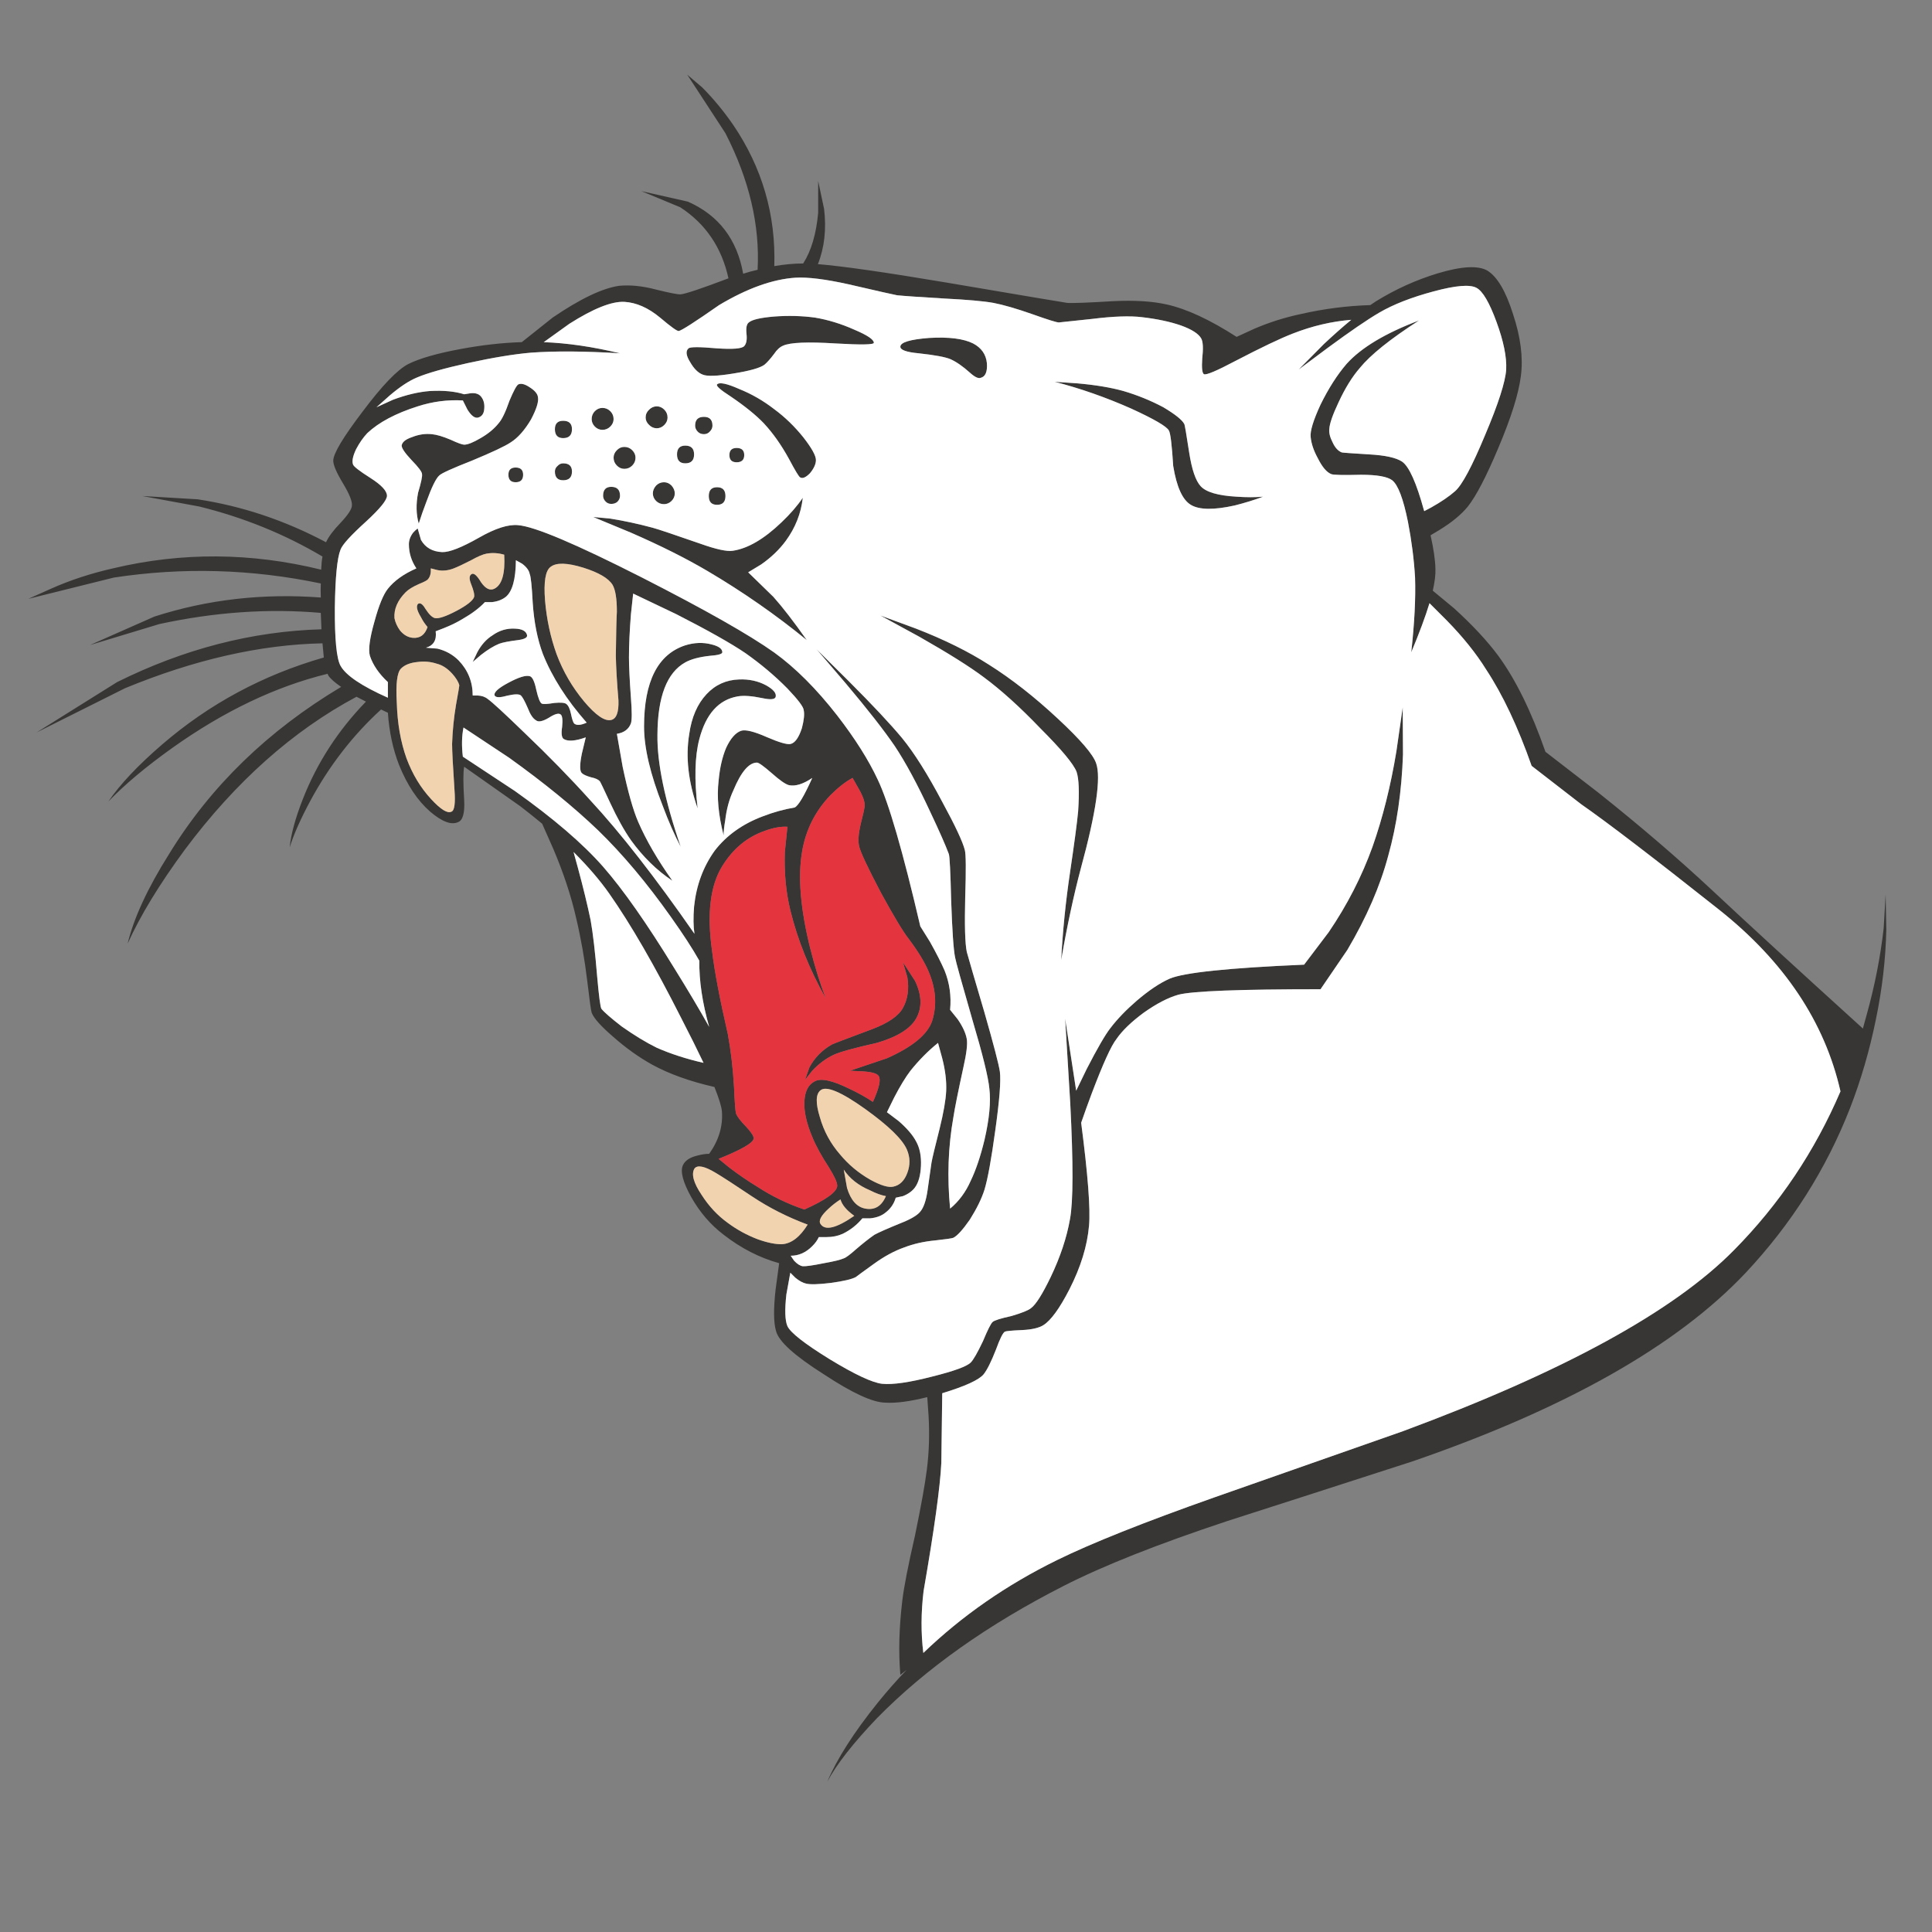 <?xml version="1.0" encoding="utf-8"?>
<!-- Generator: Adobe Illustrator 16.0.0, SVG Export Plug-In . SVG Version: 6.00 Build 0)  -->
<!DOCTYPE svg PUBLIC "-//W3C//DTD SVG 1.1//EN" "http://www.w3.org/Graphics/SVG/1.1/DTD/svg11.dtd">
<svg version="1.1" id="Layer_1" xmlns="http://www.w3.org/2000/svg" xmlns:xlink="http://www.w3.org/1999/xlink" x="0px" y="0px"
	 width="300px" height="300px" viewBox="0 0 300 300" enable-background="new 0 0 300 300" xml:space="preserve">
<rect x="0" y="0" width="300" height="300" fill="#808080" stroke="none"/>
<g>
	<path fill-rule="evenodd" clip-rule="evenodd" fill="#383635" d="M113.873,19.425c4.486,6.632,6.606,13.931,6.361,21.896
		c1.59-0.272,3.086-0.408,4.486-0.408c1.25-1.957,2.026-4.581,2.325-7.87V28.11l0.917,4.322c0.379,3.153,0.061,6.015-0.959,8.583
		c3.834,0.313,10.473,1.265,19.92,2.855c12.41,2.106,18.668,3.16,18.776,3.16c0.735,0.068,3.121-0.02,7.157-0.265
		c3.289-0.163,6.056,0.006,8.298,0.509c3.086,0.68,6.708,2.359,10.867,5.037l2.753-1.264c2.311-0.992,4.716-1.753,7.218-2.284
		c3.588-0.815,7.184-1.278,10.786-1.386c0.298-0.204,0.604-0.408,0.917-0.612c3.018-1.862,6.204-3.303,9.562-4.322
		c3.725-1.115,6.3-1.25,7.728-0.408c1.521,0.952,2.841,3.194,3.954,6.729c1.185,3.548,1.592,6.749,1.226,9.604
		c-0.341,2.745-1.51,6.477-3.508,11.193c-1.862,4.431-3.438,7.462-4.729,9.093c-1.02,1.251-2.495,2.467-4.425,3.649l-1.366,0.816
		c0.477,2.106,0.728,3.84,0.755,5.199c0.04,0.883-0.096,2.019-0.408,3.405l3.303,2.732c2.882,2.623,5.172,5.083,6.871,7.38
		c2.705,3.697,5.145,8.665,7.319,14.904l8.237,6.361c6.47,5.151,12.334,10.181,17.595,15.088c5.247,4.919,13.062,12.09,23.448,21.51
		v0.062c0.189-0.721,0.387-1.434,0.59-2.142c1.264-4.539,2.148-9.032,2.651-13.476l0.305-5.24l0.103,5.443
		c-0.095,4.581-0.639,9.257-1.632,14.027c-0.979,4.785-2.316,9.365-4.016,13.742c-3.696,9.447-9.086,17.949-16.169,25.507
		c-10.669,11.322-27.918,21.089-51.745,29.298c-12.995,4.199-22.569,7.287-28.727,9.256c-10.82,3.588-19.296,6.946-25.425,10.072
		c-11.771,5.995-21.436,12.838-28.993,20.532c-3.725,3.9-6.3,7.191-7.728,9.867c1.495-3.533,4.104-7.619,7.829-12.253
		c1.427-1.767,2.923-3.466,4.485-5.097l-0.978,0.773c-0.299-3.466-0.198-7.313,0.305-11.539c0.246-2.066,0.904-5.443,1.978-10.133
		c0.952-4.607,1.563-8.014,1.835-10.215c0.34-2.637,0.429-5.417,0.264-8.34l-0.203-2.895c-2.718,0.68-4.894,0.964-6.524,0.855
		c-1.958-0.027-5.137-1.494-9.542-4.403c-4.553-2.882-7.026-5.124-7.42-6.729c-0.381-1.277-0.401-3.426-0.063-6.443l0.551-4.077
		c-3.044-0.843-5.92-2.317-8.625-4.424c-2.012-1.523-3.69-3.473-5.036-5.852c-1.291-2.337-1.719-3.983-1.285-4.935
		c0.339-0.733,1.101-1.236,2.284-1.509c0.652-0.176,1.25-0.265,1.793-0.265c1.496-2.094,2.155-4.296,1.978-6.605
		c-0.067-0.748-0.455-2.006-1.161-3.771c-3.807-0.871-7.014-2.02-9.623-3.446c-2.094-1.155-4.14-2.616-6.137-4.384
		c-1.876-1.617-2.978-2.854-3.303-3.71c-0.109-0.341-0.333-1.951-0.673-4.833c-0.408-3.411-0.985-6.694-1.733-9.847
		c-0.775-3.425-1.958-7.007-3.547-10.745l-1.733-3.915c-1.047-0.87-2.168-1.767-3.364-2.691l-8.747-6.158
		c-0.163,0.816-0.163,2.549,0,5.199c0.108,1.999-0.21,3.133-0.958,3.405c-1.046,0.476-2.487-0.067-4.323-1.631
		c-1.97-1.727-3.581-4.146-4.832-7.258c-0.951-2.447-1.528-5.145-1.732-8.095c-0.367-0.163-0.72-0.333-1.061-0.509
		c-4.377,3.996-8.04,8.726-10.989,14.191c-1.522,2.84-2.589,5.246-3.201,7.217c0.203-2.039,0.883-4.533,2.039-7.482
		c2.202-5.627,5.471-10.677,9.807-15.148c-0.543-0.272-1.033-0.523-1.468-0.755c-9.896,5.288-18.778,13.198-26.648,23.732
		c-3.969,5.396-6.932,10.263-8.89,14.598c0.952-3.968,3.1-8.61,6.443-13.925c6.443-10.507,15.346-19.151,26.709-25.934
		c-0.992-0.679-1.658-1.271-1.998-1.773c-0.028-0.067-0.061-0.156-0.102-0.265c-8.06,1.97-16.093,5.803-24.1,11.499
		c-4.131,2.95-7.448,5.73-9.949,8.339c1.821-2.678,4.601-5.627,8.338-8.848c7.313-6.307,15.687-10.813,25.119-13.518
		c-0.068-0.652-0.136-1.387-0.204-2.202c-9.664,0.204-19.885,2.528-30.664,6.973L5.67,113.742l12.519-7.829
		c10.372-5.151,20.946-7.883,31.725-8.196c-0.027-0.816-0.061-1.665-0.102-2.548c-8.102-0.708-16.454-0.13-25.058,1.732
		l-10.784,3.263l10.01-4.424c8.237-2.651,16.847-3.636,25.833-2.957c-0.027-0.775-0.027-1.503,0-2.182
		c-10.711-2.243-21.422-2.548-32.133-0.917L4.406,92.987l3.507-1.57c2.95-1.318,6.157-2.372,9.623-3.16
		c10.671-2.542,21.449-2.474,32.337,0.203c0.027-0.774,0.095-1.454,0.204-2.039c-5.872-3.48-12.246-6.069-19.125-7.768l-8.848-1.631
		l8.583,0.51c6.891,1.046,13.538,3.269,19.939,6.667c0.408-0.884,1.156-1.883,2.243-2.998c1.183-1.264,1.774-2.168,1.774-2.712
		c0.068-0.638-0.388-1.773-1.366-3.404c-1.02-1.686-1.529-2.868-1.529-3.548c0-1.087,1.509-3.615,4.526-7.584
		c3.045-4.064,5.417-6.538,7.115-7.421c1.768-0.883,4.493-1.665,8.176-2.345c3.289-0.611,6.443-0.965,9.46-1.06l4.792-3.813
		c4.268-2.909,7.706-4.553,10.316-4.934c1.726-0.164,3.622,0.027,5.688,0.571c2.134,0.53,3.425,0.781,3.875,0.754
		c0.747-0.068,3.221-0.897,7.42-2.487c-1.046-4.785-3.541-8.462-7.482-11.03l-6.035-2.508l7.217,1.631
		c4.771,2.107,7.632,5.839,8.584,11.194c0.747-0.244,1.496-0.449,2.243-0.612c0.367-6.918-1.298-13.986-4.996-21.204l-5.933-9.093
		l2.324,1.978C110.781,15.327,112.391,17.277,113.873,19.425z M139.807,53.841c0-0.68,1.495-1.136,4.485-1.366
		c3.044-0.177,5.315,0.108,6.811,0.856c1.292,0.68,2.005,1.699,2.141,3.059c0.095,1.346-0.231,2.107-0.979,2.283
		c-0.366,0.136-0.924-0.136-1.67-0.815c-1.088-0.979-2.087-1.672-2.998-2.08c-0.79-0.34-2.433-0.646-4.935-0.917
		C140.758,54.684,139.807,54.344,139.807,53.841z M139.297,45.849c-0.408-0.069-2.93-0.639-7.564-1.713
		c-3.562-0.788-6.293-1.128-8.196-1.019c-3.562,0.231-7.522,1.652-11.887,4.261c-3.738,2.61-5.824,3.948-6.259,4.017
		c-0.244,0.041-1.209-0.653-2.895-2.08c-1.835-1.522-3.684-2.338-5.546-2.447c-1.971-0.096-4.818,1.04-8.542,3.405l-3.977,2.854
		c3.671,0.136,7.619,0.713,11.846,1.732c-5.423-0.34-10.031-0.374-13.823-0.102c-2.677,0.231-5.966,0.774-9.868,1.631
		c-3.616,0.802-6.226,1.542-7.829,2.222c-1.251,0.516-2.671,1.455-4.261,2.814l-2.039,1.814l2.549-1.162
		c2.065-0.775,3.995-1.23,5.789-1.366c2.108-0.109,3.868,0.061,5.281,0.51l1.019-0.163c0.72-0.068,1.251,0.102,1.59,0.51
		c0.408,0.502,0.578,1.128,0.51,1.875c-0.041,0.748-0.347,1.209-0.917,1.386c-0.517,0.164-1.081-0.244-1.692-1.223l-0.714-1.427
		c-2.364-0.136-4.703,0.17-7.013,0.917c-3.426,1.087-6.036,2.474-7.829,4.16c-0.639,0.679-1.217,1.509-1.734,2.487
		c-0.503,1.061-0.666,1.842-0.489,2.344c0.054,0.313,0.965,1.026,2.731,2.142c1.7,1.087,2.549,2.004,2.549,2.752
		c0,0.666-1.067,1.984-3.201,3.955c-2.406,2.175-3.745,3.65-4.017,4.425c-0.517,1.291-0.809,4.288-0.877,8.991
		c-0.027,4.894,0.265,7.897,0.877,9.012c0.815,1.495,3.269,3.154,7.36,4.975v-2.426c-1.386-1.291-2.317-2.65-2.793-4.077
		c-0.272-0.952-0.034-2.732,0.713-5.342c0.679-2.501,1.374-4.193,2.08-5.077c0.992-1.25,2.467-2.304,4.424-3.16
		c-0.775-1.156-1.163-2.406-1.163-3.752c0-0.612,0.218-1.209,0.653-1.794c0.244-0.272,0.482-0.49,0.713-0.653l0.509,1.774
		c0.68,1.196,1.781,1.828,3.303,1.896c1.128,0.027,3.032-0.721,5.708-2.243c2.542-1.454,4.574-2.1,6.097-1.937
		c2.542,0.204,8.951,2.916,19.227,8.135c9.786,4.988,16.631,8.869,20.531,11.642c3.29,2.378,6.544,5.634,9.767,9.767
		c2.772,3.588,4.872,6.911,6.299,9.969c1.7,3.562,3.901,11.153,6.607,22.775l1.487,2.385c1.006,1.793,1.766,3.29,2.284,4.484
		c0.774,1.932,1.06,3.963,0.856,6.097l1.182,1.469c0.775,1.128,1.244,2.147,1.406,3.059c0.137,0.773-0.034,2.214-0.509,4.321
		c-0.843,3.86-1.365,6.47-1.57,7.829c-0.815,4.581-0.985,9.312-0.509,14.19c1.359-1.128,2.426-2.567,3.2-4.321
		c0.815-1.699,1.529-3.821,2.142-6.361c0.748-3.25,0.998-5.894,0.755-7.933c-0.163-1.767-1.04-5.328-2.631-10.684
		c-1.699-5.899-2.597-9.133-2.691-9.704c-0.244-1.183-0.449-4.132-0.612-8.849c-0.109-4.472-0.23-6.878-0.365-7.218
		c-0.505-1.358-1.469-3.547-2.896-6.564c-1.971-4.242-3.8-7.632-5.484-10.174c-1.659-2.434-4.187-5.668-7.586-9.706l-4.565-5.341
		l4.975,4.934c3.697,3.698,6.463,6.647,8.297,8.85c1.89,2.31,3.97,5.613,6.239,9.908c2.012,3.697,3.181,6.191,3.506,7.482
		c0.178,0.639,0.197,3.079,0.061,7.319c-0.108,4.378-0.027,7.211,0.245,8.502c0.246,0.91,1.164,4.057,2.753,9.44
		c1.428,4.987,2.222,8.04,2.385,9.154c0.178,1.427-0.061,4.466-0.713,9.112c-0.611,4.472-1.17,7.538-1.672,9.196
		c-0.436,1.387-1.197,2.942-2.283,4.67c-1.088,1.563-1.938,2.5-2.55,2.812c-0.231,0.098-1.162,0.233-2.792,0.409
		c-1.768,0.162-3.393,0.529-4.874,1.101c-1.536,0.543-3.099,1.395-4.69,2.549c-1.793,1.292-2.725,1.972-2.792,2.039
		c-0.612,0.34-1.918,0.646-3.915,0.917c-1.903,0.23-3.173,0.265-3.813,0.102c-0.502-0.108-1.06-0.414-1.673-0.918l-0.774-0.773
		l-0.611,3.363c-0.272,2.406-0.217,4.051,0.162,4.934c0.477,1.02,2.665,2.733,6.566,5.139c3.888,2.365,6.598,3.636,8.134,3.813
		c1.66,0.163,4.249-0.21,7.77-1.12c3.383-0.844,5.381-1.57,5.993-2.183c0.407-0.407,1.042-1.508,1.896-3.304
		c0.734-1.767,1.237-2.765,1.509-2.997c0.272-0.244,1.245-0.55,2.915-0.917c1.619-0.476,2.631-0.884,3.039-1.224
		c0.747-0.544,1.767-2.154,3.059-4.831c1.494-3.126,2.493-6.131,2.997-9.012c0.502-2.679,0.516-8.658,0.04-17.942l-0.795-13.171
		l1.713,11.193l1.631-3.365c1.659-3.221,2.882-5.335,3.671-6.34c1.087-1.427,2.46-2.854,4.116-4.281
		c1.863-1.591,3.555-2.726,5.079-3.404c2.2-0.952,9.167-1.68,20.896-2.182l3.815-5.037c2.882-4.241,5.15-8.665,6.808-13.272
		c1.591-4.512,2.827-9.46,3.712-14.843l0.979-6.811l0.041,7.32c-0.204,5.763-0.966,10.996-2.283,15.699
		c-1.25,4.716-3.372,9.602-6.361,14.66l-4.159,6.097c-12.574,0-19.934,0.285-22.082,0.854c-1.59,0.45-3.384,1.381-5.381,2.795
		c-1.931,1.427-3.338,2.785-4.222,4.078c-0.815,1.018-2.1,3.846-3.853,8.48c-0.586,1.563-1.129,3.071-1.632,4.526
		c1.046,8.032,1.453,13.354,1.224,15.965c-0.271,3.152-1.291,6.464-3.06,9.928c-1.521,2.95-2.86,4.792-4.016,5.526
		c-0.708,0.448-1.828,0.707-3.364,0.774c-1.549,0.068-2.427,0.15-2.631,0.245c-0.313,0.177-0.774,1.108-1.386,2.793
		c-0.734,1.875-1.373,3.153-1.916,3.833c-0.721,0.87-2.862,1.849-6.423,2.937l-0.142,10.827c-0.178,3.695-1.094,10.321-2.753,19.876
		c-0.408,3.359-0.42,6.566-0.041,9.625c5.994-5.763,12.927-10.576,20.797-14.436c5.313-2.609,13.449-5.851,24.405-9.725
		c19.354-6.784,29.114-10.208,29.277-10.275c24.887-9.216,42.021-18.589,51.399-28.117c7.027-7.108,12.539-15.324,16.535-24.649
		c-2.447-10.779-8.733-20.184-18.859-28.217c-10.14-8.033-17.276-13.491-21.408-16.372l-7.688-5.954
		c-2.133-6.062-4.484-11.044-7.054-14.945c-1.563-2.515-3.602-5.057-6.115-7.625l-2.692-2.691c-0.639,2.093-1.583,4.635-2.833,7.626
		c0.502-4.554,0.699-8.421,0.591-11.602c-0.163-2.814-0.531-5.696-1.101-8.645c-0.722-3.588-1.537-5.742-2.447-6.463
		c-0.748-0.571-2.36-0.857-4.832-0.857c-2.787,0.069-4.33,0.035-4.629-0.102c-0.705-0.271-1.399-1.086-2.08-2.446
		c-0.651-1.182-1.024-2.284-1.12-3.303c-0.109-0.911,0.4-2.59,1.529-5.037c1.25-2.541,2.604-4.655,4.057-6.341
		c2.27-2.514,6.015-4.757,11.233-6.728c-4.472,2.882-7.536,5.341-9.194,7.381c-1.183,1.358-2.284,3.14-3.303,5.341
		c-0.91,1.93-1.387,3.302-1.428,4.119c-0.068,0.611,0.102,1.304,0.509,2.079c0.369,0.815,0.844,1.338,1.428,1.57
		c0.163,0.041,1.584,0.143,4.262,0.305c2.474,0.137,4.172,0.51,5.098,1.122c1.087,0.747,2.223,3.275,3.405,7.584
		c0,0.027,0.013,0.061,0.039,0.102l1.083-0.571c1.548-0.87,2.784-1.712,3.709-2.528c1.087-0.951,2.644-3.867,4.669-8.746
		c2.039-4.813,3.127-8.19,3.263-10.134c0.094-1.93-0.4-4.383-1.489-7.36c-1.114-3.058-2.16-4.839-3.14-5.342
		c-1.02-0.543-3.222-0.36-6.605,0.551c-3.465,0.925-6.301,2.032-8.503,3.324c-1.833,1.074-4.477,2.881-7.931,5.423l-4.566,3.404
		l3.915-3.955c1.521-1.428,2.941-2.685,4.261-3.772c-3.045,0.245-6.077,0.958-9.094,2.141c-1.929,0.748-4.879,2.154-8.849,4.22
		c-2.949,1.563-4.595,2.257-4.934,2.08c-0.271-0.163-0.36-0.958-0.266-2.385c0.179-1.59,0.13-2.636-0.143-3.139
		c-0.407-0.749-1.46-1.427-3.16-2.04c-1.687-0.584-3.698-1.013-6.035-1.285c-1.876-0.231-4.452-0.143-7.727,0.265
		c-3.398,0.367-5.131,0.551-5.198,0.551c-0.342,0-1.693-0.422-4.059-1.265c-2.515-0.883-4.554-1.475-6.117-1.774
		c-1.522-0.271-4.043-0.495-7.563-0.672C142.817,46.127,140.358,45.957,139.297,45.849z M167.31,59.529
		c2.788,0.245,5.16,0.639,7.117,1.183c2.175,0.64,4.248,1.481,6.218,2.528c1.822,1.088,2.903,1.951,3.242,2.589
		c0.067,0.041,0.326,1.536,0.774,4.486c0.408,2.61,0.999,4.336,1.774,5.179c0.843,0.924,2.704,1.468,5.586,1.631
		c1.496,0.108,2.868,0.108,4.118,0c-1.386,0.516-2.86,0.972-4.423,1.365c-3.25,0.721-5.52,0.687-6.811-0.102
		c-1.291-0.774-2.201-2.786-2.732-6.034c-0.204-3.289-0.429-5.125-0.672-5.505c-0.341-0.638-2.29-1.774-5.852-3.405
		c-3.956-1.753-7.918-3.14-11.887-4.159L167.31,59.529z M111.243,54.086c2.542,0.176,3.982,0.061,4.322-0.347
		c0.34-0.367,0.456-1.013,0.347-1.937c-0.095-0.911,0.027-1.488,0.367-1.732c0.502-0.436,1.822-0.741,3.955-0.918
		c2.174-0.163,4.275-0.108,6.3,0.164c2.04,0.34,4.078,0.965,6.117,1.876c2.025,0.856,3.038,1.536,3.038,2.039
		c0,0.299-1.984,0.333-5.953,0.102c-4.336-0.271-7.047-0.156-8.135,0.347c-0.502,0.204-0.972,0.632-1.407,1.285
		c-0.585,0.774-1.081,1.332-1.489,1.671c-0.679,0.503-2.29,0.958-4.832,1.366c-2.5,0.409-4.091,0.463-4.771,0.164
		c-0.708-0.272-1.353-0.917-1.937-1.936c-0.639-1.02-0.721-1.734-0.245-2.141C107.192,53.854,108.633,53.854,111.243,54.086z
		 M124.251,74.127c-0.163-0.041-0.742-0.992-1.734-2.854c-1.183-2.161-2.487-4.01-3.915-5.546c-1.224-1.277-2.936-2.664-5.138-4.159
		c-1.591-1.02-2.298-1.645-2.121-1.876c0.367-0.38,1.516-0.143,3.446,0.714c1.93,0.774,3.744,1.821,5.443,3.14
		c1.659,1.223,3.167,2.685,4.526,4.383c1.291,1.659,1.938,2.828,1.938,3.507c0,0.612-0.306,1.292-0.917,2.039
		C125.127,74.141,124.616,74.358,124.251,74.127z M110.631,66.094c0,0.339-0.137,0.645-0.408,0.917
		c-0.245,0.271-0.55,0.407-0.917,0.407c-0.408,0-0.734-0.136-0.979-0.407c-0.258-0.272-0.388-0.579-0.388-0.917
		c0-0.911,0.455-1.366,1.366-1.366C110.189,64.728,110.631,65.183,110.631,66.094z M111.344,75.657c0.871,0,1.305,0.455,1.305,1.366
		s-0.435,1.365-1.305,1.365c-0.856,0-1.285-0.454-1.285-1.365S110.488,75.657,111.344,75.657z M105.126,70.559
		c0-0.91,0.428-1.365,1.285-1.365c0.911,0,1.366,0.455,1.366,1.365c0,0.925-0.455,1.387-1.366,1.387
		C105.554,71.946,105.126,71.483,105.126,70.559z M113.261,70.661c0-0.734,0.374-1.101,1.121-1.101c0.788,0,1.182,0.366,1.182,1.101
		c0,0.748-0.394,1.122-1.182,1.122C113.635,71.783,113.261,71.409,113.261,70.661z M64.002,67.868
		c1.019-0.409,2.039-0.558,3.058-0.449c0.734,0.068,1.698,0.354,2.896,0.856c1.114,0.517,1.821,0.774,2.12,0.774
		c0.543,0,1.394-0.339,2.548-1.018c1.183-0.68,2.113-1.448,2.793-2.305c0.516-0.571,1.08-1.74,1.691-3.507
		c0.64-1.522,1.095-2.365,1.367-2.528c0.436-0.204,1.026-0.055,1.774,0.448c0.815,0.517,1.243,1.04,1.284,1.57
		c0.122,0.68-0.238,1.822-1.081,3.425c-0.979,1.658-2.026,2.841-3.14,3.548c-0.856,0.584-2.875,1.536-6.056,2.854
		c-3.017,1.183-4.696,1.944-5.037,2.284c-0.516,0.435-1.195,1.821-2.038,4.159c-0.435,1.128-0.822,2.236-1.163,3.323
		c-0.407-1.427-0.442-3.024-0.102-4.791c0.476-1.591,0.68-2.555,0.611-2.896c0-0.339-0.544-1.066-1.631-2.181
		c-1.02-1.087-1.529-1.834-1.529-2.242C62.439,68.649,62.982,68.208,64.002,67.868z M136.708,95.576l5.544,2.039
		c4.378,1.699,8.142,3.562,11.297,5.586c3.52,2.216,7.095,5.016,10.724,8.4c3.494,3.249,5.471,5.553,5.933,6.911
		c0.789,2.202-0.007,7.66-2.385,16.373c-1.114,4.199-2.128,8.93-3.039,14.19c0.231-4.472,0.688-8.998,1.367-13.579
		c0.679-4.581,1.101-7.748,1.263-9.5c0.204-3.018,0.123-5.07-0.243-6.157c-0.477-1.224-2.359-3.48-5.648-6.769
		c-3.154-3.291-6.082-5.934-8.787-7.932c-2.175-1.631-5.499-3.718-9.971-6.259L136.708,95.576z M108.796,84.443
		c2.406,0.856,4.064,1.217,4.975,1.081c2.337-0.339,4.865-1.814,7.584-4.424c1.358-1.292,2.46-2.562,3.303-3.813
		c-0.272,2.433-1.156,4.669-2.651,6.708c-1.005,1.359-2.276,2.576-3.813,3.649l-2.018,1.224l3.916,3.813
		c1.454,1.631,3.18,3.867,5.178,6.708c-4.812-3.927-9.949-7.503-15.414-10.725c-3.316-1.956-7.279-3.941-11.886-5.953l-5.852-2.427
		l2.65,0.245c2.134,0.34,4.335,0.815,6.606,1.427C102.217,82.187,104.691,83.016,108.796,84.443z M67.917,88.521l-1.02-0.265
		c0.041,0.747-0.108,1.311-0.448,1.691c-0.109,0.163-0.585,0.415-1.428,0.754c-0.925,0.408-1.604,0.83-2.039,1.265
		c-1.25,1.264-1.828,2.603-1.732,4.016c0.135,0.68,0.428,1.326,0.876,1.937c0.571,0.68,1.23,1.053,1.978,1.122
		c1.114,0.094,1.875-0.462,2.283-1.673c-0.408-0.476-0.748-0.985-1.02-1.529c-0.638-1.047-0.789-1.739-0.448-2.08
		c0.339-0.204,0.713,0.047,1.121,0.754c0.571,0.883,1.073,1.373,1.508,1.468c0.584,0.109,1.692-0.265,3.324-1.121
		c1.59-0.842,2.5-1.55,2.732-2.121c0.108-0.339-0.041-1.019-0.449-2.039c-0.341-0.842-0.306-1.366,0.102-1.569
		c0.34-0.177,0.816,0.244,1.427,1.264c0.707,1.019,1.4,1.359,2.08,1.019c1.182-0.584,1.692-2.345,1.529-5.28
		c-0.924-0.272-1.842-0.327-2.752-0.164c-0.571,0.109-1.367,0.449-2.386,1.02c-1.196,0.611-2.093,1.034-2.69,1.265
		C69.609,88.596,68.759,88.684,67.917,88.521z M68.977,97.513l-1.325,0.51c0.177,1.359-0.326,2.209-1.508,2.549l1.774,0.142
		c1.291,0.313,2.392,0.925,3.302,1.835c1.456,1.522,2.182,3.336,2.182,5.444h0.775c0.639,0.028,1.162,0.21,1.571,0.55
		c0.679,0.476,2.561,2.208,5.647,5.199c3.696,3.521,7.102,7.007,10.214,10.46c4.717,5.083,10.126,12.015,16.229,20.795
		c-0.177-1.114-0.197-2.521-0.061-4.22c0.34-3.289,1.407-6.185,3.201-8.686c1.835-2.378,4.33-4.159,7.484-5.342
		c1.657-0.639,3.302-1.093,4.933-1.366c0.571-0.271,1.482-1.801,2.733-4.587c-1.414,0.952-2.618,1.325-3.61,1.121
		c-0.543-0.135-1.44-0.76-2.692-1.875c-1.25-1.087-2.011-1.631-2.282-1.631c-1.252,0-2.475,1.44-3.671,4.322
		c-0.639,1.359-1.06,2.916-1.264,4.668c-0.163,0.925-0.245,1.693-0.245,2.305c-0.815-3.154-1.073-5.987-0.775-8.503
		c0.177-1.956,0.565-3.649,1.164-5.077c0.679-1.454,1.447-2.337,2.303-2.65c0.68-0.231,2.019,0.096,4.018,0.978
		c1.957,0.843,3.194,1.197,3.709,1.061c0.679-0.176,1.258-0.993,1.733-2.446c0.326-1.25,0.421-2.182,0.286-2.794
		c-0.027-0.503-0.87-1.624-2.529-3.364c-1.929-1.958-4.097-3.786-6.503-5.485c-2.243-1.522-5.824-3.541-10.744-6.056l-6.708-3.201
		l-0.346,3.201c-0.204,2.542-0.306,4.786-0.306,6.729c0,1.346,0.103,3.446,0.306,6.3c0.163,2.093,0.163,3.398,0,3.914
		c-0.34,0.911-1.067,1.455-2.182,1.631l0.896,5.117c0.816,3.875,1.619,6.722,2.407,8.543c1.251,2.881,3.025,5.933,5.321,9.155
		c-2.405-1.59-4.553-3.691-6.442-6.3c-1.061-1.522-2.127-3.438-3.201-5.75c-1.019-2.202-1.563-3.337-1.631-3.404
		c-0.245-0.272-0.701-0.476-1.367-0.612c-0.72-0.204-1.196-0.421-1.427-0.652c-0.339-0.313-0.339-1.312,0-2.998l0.612-2.549
		c-1.604,0.572-2.74,0.66-3.405,0.265c-0.34-0.203-0.428-0.836-0.265-1.896c0.109-1.114,0.027-1.76-0.244-1.936
		c-0.313-0.232-0.911-0.062-1.794,0.509c-0.979,0.585-1.652,0.721-2.019,0.409c-0.476-0.272-0.904-0.911-1.284-1.917
		c-0.476-1.087-0.829-1.733-1.06-1.937c-0.272-0.245-1-0.231-2.182,0.041c-1.088,0.312-1.72,0.299-1.897-0.041
		c-0.163-0.476,0.551-1.135,2.141-1.978c1.59-0.856,2.691-1.196,3.304-1.02c0.407,0.095,0.747,0.803,1.02,2.121
		c0.298,1.291,0.583,2.004,0.855,2.14c0.245,0.109,0.891,0.075,1.937-0.102c1.02-0.095,1.645-0.041,1.875,0.163
		c0.314,0.231,0.551,0.734,0.714,1.508c0.177,0.857,0.347,1.367,0.509,1.529c0.381,0.313,1.027,0.265,1.937-0.143
		c-3.112-3.534-5.382-7.095-6.809-10.684c-0.843-2.27-1.367-4.914-1.57-7.931c-0.137-2.609-0.292-4.098-0.469-4.465
		c-0.096-0.544-0.482-1.075-1.163-1.591l-0.979-0.55c-0.027,2.95-0.55,4.846-1.57,5.688c-0.57,0.449-1.284,0.721-2.14,0.816h-1.102
		c-0.856,0.911-1.998,1.773-3.425,2.59C71.029,96.602,70.064,97.078,68.977,97.513z M101.986,63.097c0.436,0,0.822,0.17,1.163,0.51
		c0.34,0.34,0.509,0.748,0.509,1.223c0,0.435-0.169,0.823-0.509,1.163c-0.34,0.34-0.727,0.509-1.163,0.509
		c-0.448,0-0.842-0.169-1.183-0.509c-0.367-0.34-0.55-0.728-0.55-1.163c0-0.475,0.184-0.883,0.55-1.223
		C101.144,63.267,101.538,63.097,101.986,63.097z M92.362,63.851c0.34-0.339,0.734-0.51,1.182-0.51c0.476,0,0.884,0.17,1.224,0.51
		c0.34,0.34,0.51,0.748,0.51,1.223c0,0.436-0.17,0.822-0.51,1.163c-0.34,0.34-0.748,0.509-1.224,0.509
		c-0.448,0-0.842-0.169-1.182-0.509c-0.325-0.34-0.489-0.727-0.489-1.163C91.874,64.599,92.037,64.191,92.362,63.851z
		 M94.911,78.246c-0.34,0-0.625-0.116-0.856-0.346c-0.272-0.272-0.408-0.578-0.408-0.917c0-0.925,0.421-1.387,1.264-1.387
		c0.911,0,1.366,0.462,1.366,1.387c0,0.34-0.129,0.645-0.387,0.917C95.646,78.129,95.319,78.246,94.911,78.246z M95.278,71.069
		c0-0.435,0.169-0.822,0.509-1.162c0.327-0.34,0.713-0.51,1.162-0.51c0.477,0,0.884,0.169,1.224,0.51
		c0.339,0.34,0.509,0.728,0.509,1.162c0,0.476-0.17,0.883-0.509,1.223s-0.747,0.51-1.224,0.51c-0.449,0-0.835-0.17-1.162-0.51
		C95.448,71.952,95.278,71.544,95.278,71.069z M101.885,75.392c0.339-0.34,0.747-0.51,1.222-0.51c0.436,0,0.823,0.17,1.163,0.51
		c0.339,0.38,0.509,0.788,0.509,1.223c0,0.448-0.17,0.843-0.509,1.182c-0.34,0.326-0.727,0.489-1.163,0.489
		c-0.476,0-0.883-0.163-1.222-0.489c-0.341-0.339-0.51-0.734-0.51-1.182C101.375,76.18,101.544,75.771,101.885,75.392z
		 M87.449,65.339c0.91,0,1.366,0.435,1.366,1.305c0,0.924-0.456,1.387-1.366,1.387c-0.856,0-1.285-0.463-1.285-1.387
		C86.165,65.774,86.593,65.339,87.449,65.339z M87.449,71.946c0.91,0,1.366,0.421,1.366,1.264c0,0.91-0.456,1.366-1.366,1.366
		c-0.856,0-1.285-0.456-1.285-1.366c0-0.34,0.136-0.625,0.408-0.856C86.817,72.081,87.109,71.946,87.449,71.946z M80.068,74.881
		c-0.748,0-1.122-0.387-1.122-1.163c0-0.747,0.374-1.121,1.122-1.121c0.775,0,1.163,0.374,1.163,1.121
		C81.231,74.494,80.843,74.881,80.068,74.881z M81.842,98.634c0.067,0.366-0.388,0.619-1.366,0.754
		c-1.428,0.177-2.413,0.367-2.957,0.571c-0.842,0.34-1.787,0.917-2.833,1.733l-1.285,1.101l0.714-1.508
		c0.611-1.155,1.407-2.039,2.386-2.651c1.059-0.748,2.215-1.088,3.466-1.02C81.081,97.656,81.707,97.996,81.842,98.634z
		 M85.512,88.012c-0.815,0.571-1.108,2.317-0.877,5.24c0.245,2.909,0.843,5.688,1.794,8.338c1.006,2.678,2.426,5.117,4.261,7.32
		c1.794,2.134,3.187,3.099,4.179,2.895c0.844-0.177,1.23-1.196,1.162-3.058c-0.231-2.746-0.367-5.049-0.407-6.912
		c0.04-3.385,0.095-5.675,0.162-6.871c0-1.999-0.224-3.385-0.673-4.159c-0.639-1.02-2.147-1.902-4.526-2.651
		C88.088,87.38,86.396,87.332,85.512,88.012z M89.06,132.296l0.673,2.447c0.816,3.017,1.475,5.729,1.978,8.135
		c0.367,2.065,0.707,4.995,1.02,8.786c0.272,3.046,0.49,4.704,0.653,4.976c0.407,0.517,1.461,1.435,3.16,2.752
		c1.97,1.387,3.785,2.488,5.443,3.304c2.162,0.951,4.581,1.732,7.258,2.345c-0.938-1.971-2.086-4.275-3.445-6.912
		c-4.132-8.169-7.863-14.624-11.194-19.369C93.179,136.72,91.33,134.565,89.06,132.296z M71.974,112.967
		c-0.271,1.319-0.306,2.828-0.103,4.527l8.095,5.342c5.967,4.24,10.527,8.155,13.68,11.743c3.113,3.562,6.79,8.8,11.031,15.72
		c2.105,3.385,3.921,6.436,5.443,9.155c-1.06-3.739-1.57-7.164-1.529-10.276c-1.046-1.862-2.521-4.132-4.424-6.81
		c-3.724-5.261-7.489-9.74-11.295-13.437c-3.792-3.63-8.4-7.387-13.824-11.274L71.974,112.967z M100.008,112.824
		c0-7.013,2.134-11.22,6.402-12.62c1.413-0.436,2.766-0.483,4.057-0.144c1.128,0.272,1.692,0.68,1.692,1.224
		c0,0.271-0.646,0.455-1.937,0.55c-1.632,0.176-2.902,0.516-3.813,1.019c-2.854,1.59-4.295,5.334-4.323,11.234
		c-0.068,4.376,1.135,10.173,3.609,17.392c-0.952-1.794-1.883-3.915-2.794-6.361C100.974,120.212,100.008,116.113,100.008,112.824z
		 M67.815,103.058c-0.952-0.312-1.938-0.4-2.956-0.265c-1.155,0.108-2.019,0.449-2.589,1.02c-0.612,0.612-0.829,2.392-0.653,5.342
		c0.096,3.194,0.598,6.062,1.509,8.604c0.924,2.473,2.202,4.587,3.833,6.341c1.481,1.604,2.528,2.25,3.14,1.937
		c0.476-0.163,0.632-1.312,0.469-3.446c-0.245-3.697-0.367-6.055-0.367-7.075c0.068-2.039,0.271-4.07,0.611-6.095
		c0.341-1.863,0.51-2.862,0.51-2.998c-0.136-0.543-0.51-1.156-1.121-1.835C69.453,103.772,68.658,103.263,67.815,103.058z
		 M120.437,108.237c-0.135,0.38-0.829,0.435-2.078,0.163c-1.632-0.34-2.902-0.428-3.814-0.266c-2.948,0.517-4.933,2.726-5.953,6.626
		c-0.706,2.678-0.795,6.266-0.264,10.766c-1.455-4.132-1.89-7.979-1.305-11.54c0.366-2.61,1.263-4.676,2.69-6.198
		c1.36-1.454,3.039-2.216,5.036-2.283c1.55-0.068,2.957,0.237,4.222,0.917C120.111,107.062,120.602,107.666,120.437,108.237z
		 M118.704,129.034c-2.704,0.951-4.886,2.766-6.544,5.443c-1.875,3.018-2.406,7.407-1.59,13.171
		c0.381,3.181,1.196,7.483,2.446,12.906c0.477,2.608,0.796,5.32,0.958,8.135c0.109,2.419,0.211,3.813,0.307,4.18
		c0.176,0.503,0.72,1.217,1.631,2.14c0.774,0.844,1.148,1.435,1.121,1.774c-0.068,0.68-1.883,1.733-5.444,3.16l1.673,1.367
		c1.427,1.087,2.868,2.072,4.322,2.956c2.271,1.482,4.709,2.664,7.319,3.547c3.399-1.521,5.098-2.76,5.098-3.711
		c0-0.502-0.421-1.434-1.264-2.792c-1.196-1.835-2.066-3.427-2.61-4.772c-0.885-2.106-1.292-3.921-1.225-5.443
		c0.069-1.631,0.612-2.698,1.631-3.2c0.952-0.517,2.733-0.13,5.342,1.161c1.319,0.612,2.543,1.292,3.671,2.039
		c0.952-2.106,1.256-3.431,0.917-3.976c-0.204-0.407-1.02-0.659-2.446-0.754l-2.04-0.103l5.75-1.937
		c3.97-1.768,6.308-3.697,7.015-5.791c0.774-2.445,0.591-5.009-0.552-7.686c-0.611-1.454-1.644-3.147-3.098-5.077
		c-0.857-1.087-2.283-3.459-4.282-7.116c-2.039-3.874-3.173-6.286-3.405-7.238c-0.177-0.802-0.108-1.902,0.205-3.303
		c0.367-1.414,0.583-2.379,0.653-2.895c0.066-0.639-0.239-1.55-0.918-2.732l-0.958-1.692c-1.085,0.584-2.221,1.468-3.404,2.651
		c-2.379,2.474-3.854,5.388-4.425,8.747c-0.679,3.9-0.271,8.882,1.225,14.945c0.774,3.058,1.589,5.688,2.447,7.889
		c-2.542-4.512-4.377-9.073-5.506-13.68c-0.679-2.814-0.965-5.818-0.857-9.012l0.408-3.955
		C121.252,128.313,120.063,128.531,118.704,129.034z M129.491,163.775c-1.223,0.57-2.345,1.4-3.364,2.487l-1.122,1.428l0.673-1.938
		c0.815-1.521,1.983-2.711,3.506-3.568c0.096-0.068,2.18-0.862,6.259-2.386c2.501-0.95,4.092-2.051,4.771-3.302
		c0.747-1.359,0.972-2.95,0.673-4.771l-0.673-2.305l1.875,2.896c1.061,2.216,1.114,4.166,0.163,5.852
		c-0.909,1.591-2.942,2.848-6.095,3.771C132.691,162.716,130.468,163.327,129.491,163.775z M127.31,173.48
		c0.61,2.161,1.657,4.09,3.139,5.79c1.292,1.563,2.854,2.869,4.69,3.915c1.618,0.883,2.799,1.243,3.547,1.081
		c1.02-0.204,1.753-0.917,2.202-2.142c0.462-1.223,0.442-2.426-0.062-3.608c-0.679-1.591-2.833-3.69-6.463-6.299
		c-3.751-2.68-6.069-3.651-6.953-2.917C126.663,169.886,126.628,171.278,127.31,173.48z M146.923,169.402
		c0.067-1.521-0.136-3.214-0.612-5.076l-0.652-2.386c-1.522,1.223-2.95,2.665-4.281,4.322c-0.776,1.02-1.618,2.406-2.529,4.159
		l-1.122,2.283l1.836,1.387c1.277,1.115,2.174,2.161,2.69,3.142c0.572,1.019,0.823,2.29,0.755,3.811
		c-0.067,1.47-0.374,2.577-0.917,3.325c-0.409,0.569-1.033,1.025-1.875,1.364l-1.122,0.245c-0.271,0.952-0.815,1.733-1.63,2.345
		c-0.599,0.476-1.372,0.762-2.324,0.856h-1.224c-0.842,1.02-1.862,1.822-3.058,2.405c-0.747,0.34-1.589,0.51-2.528,0.51h-1.182
		c-0.232,0.503-0.572,0.972-1.019,1.408c-0.98,0.991-2.094,1.488-3.345,1.488l0.511,0.754c0.475,0.517,0.931,0.809,1.366,0.876
		c0.501,0.027,1.59-0.128,3.262-0.469c1.55-0.271,2.582-0.523,3.099-0.754c0.34-0.108,0.965-0.571,1.877-1.387
		c1.087-0.938,2.051-1.699,2.894-2.283c0.681-0.368,2.019-0.959,4.017-1.774c1.563-0.611,2.582-1.202,3.058-1.772
		c0.543-0.613,0.932-1.721,1.163-3.324c0.272-1.863,0.476-3.296,0.612-4.302c0.109-0.653,0.531-2.421,1.264-5.302
		C146.515,172.78,146.854,170.83,146.923,169.402z M121.498,193.196c1.427-0.122,2.732-1.136,3.915-3.039
		c-3.112-1.154-5.995-2.616-8.645-4.382c-2.677-1.795-4.552-3.012-5.627-3.65c-1.74-1.046-2.841-1.271-3.303-0.674
		c-0.516,0.857-0.149,2.218,1.101,4.078c1.128,1.768,2.488,3.223,4.077,4.365c1.428,1.06,2.984,1.908,4.669,2.548
		C119.221,192.985,120.492,193.237,121.498,193.196z M131.019,181.616l0.51,2.854c0.572,1.89,1.517,2.957,2.834,3.201
		c1.467,0.271,2.535-0.374,3.201-1.938c-0.734-0.136-1.542-0.427-2.426-0.876C133.302,184.084,131.929,183.002,131.019,181.616z
		 M132.65,188.794c-1.196-0.857-1.91-1.708-2.14-2.55c-0.68,0.435-1.291,0.91-1.836,1.427c-1.183,1.074-1.604,1.869-1.264,2.386
		C128.116,191.144,129.865,190.722,132.65,188.794z"/>
	<path fill-rule="evenodd" clip-rule="evenodd" fill="#FFFFFF" d="M139.807,53.841c0,0.503,0.951,0.843,2.854,1.019
		c2.501,0.272,4.145,0.578,4.935,0.917c0.91,0.408,1.91,1.102,2.998,2.08c0.747,0.679,1.304,0.951,1.67,0.815
		c0.748-0.176,1.074-0.938,0.979-2.283c-0.136-1.359-0.849-2.379-2.141-3.059c-1.495-0.748-3.766-1.033-6.811-0.856
		C141.302,52.705,139.807,53.161,139.807,53.841z M111.243,54.086c-2.61-0.232-4.05-0.232-4.323,0
		c-0.476,0.407-0.394,1.121,0.245,2.141c0.584,1.019,1.229,1.664,1.937,1.936c0.68,0.299,2.27,0.245,4.771-0.164
		c2.542-0.407,4.152-0.863,4.832-1.366c0.409-0.339,0.904-0.896,1.489-1.671c0.435-0.653,0.904-1.081,1.407-1.285
		c1.087-0.503,3.799-0.618,8.135-0.347c3.969,0.231,5.953,0.198,5.953-0.102c0-0.503-1.012-1.183-3.038-2.039
		c-2.039-0.911-4.077-1.536-6.117-1.876c-2.024-0.272-4.125-0.326-6.3-0.164c-2.133,0.177-3.453,0.483-3.955,0.918
		c-0.339,0.244-0.461,0.822-0.367,1.732c0.108,0.924-0.007,1.57-0.347,1.937C115.225,54.146,113.785,54.262,111.243,54.086z
		 M167.31,59.529l-3.546-0.244c3.969,1.019,7.931,2.405,11.887,4.159c3.562,1.631,5.511,2.767,5.852,3.405
		c0.243,0.381,0.468,2.216,0.672,5.505c0.531,3.249,1.441,5.26,2.732,6.034c1.291,0.789,3.561,0.823,6.811,0.102
		c1.563-0.394,3.037-0.849,4.423-1.365c-1.25,0.108-2.622,0.108-4.118,0c-2.882-0.163-4.743-0.707-5.586-1.631
		c-0.775-0.843-1.366-2.569-1.774-5.179c-0.448-2.95-0.707-4.445-0.774-4.486c-0.339-0.639-1.42-1.501-3.242-2.589
		c-1.97-1.046-4.043-1.888-6.218-2.528C172.47,60.167,170.098,59.774,167.31,59.529z M139.297,45.849
		c1.061,0.108,3.52,0.278,7.381,0.509c3.52,0.177,6.041,0.401,7.563,0.672c1.563,0.299,3.603,0.891,6.117,1.774
		c2.365,0.843,3.717,1.265,4.059,1.265c0.067,0,1.8-0.185,5.198-0.551c3.274-0.408,5.851-0.496,7.727-0.265
		c2.337,0.272,4.349,0.7,6.035,1.285c1.7,0.612,2.753,1.291,3.16,2.04c0.272,0.503,0.321,1.549,0.143,3.139
		c-0.095,1.428-0.006,2.223,0.266,2.385c0.339,0.177,1.984-0.517,4.934-2.08c3.97-2.066,6.92-3.472,8.849-4.22
		c3.017-1.183,6.049-1.896,9.094-2.141c-1.319,1.087-2.739,2.344-4.261,3.772l-3.915,3.955l4.566-3.404
		c3.454-2.542,6.098-4.35,7.931-5.423c2.202-1.292,5.038-2.399,8.503-3.324c3.384-0.911,5.586-1.094,6.605-0.551
		c0.979,0.503,2.025,2.284,3.14,5.342c1.089,2.977,1.583,5.43,1.489,7.36c-0.136,1.944-1.224,5.322-3.263,10.134
		c-2.025,4.879-3.582,7.794-4.669,8.746c-0.925,0.816-2.161,1.659-3.709,2.528l-1.083,0.571c-0.026-0.041-0.039-0.075-0.039-0.102
		c-1.183-4.309-2.318-6.837-3.405-7.584c-0.926-0.612-2.624-0.985-5.098-1.122c-2.678-0.163-4.099-0.264-4.262-0.305
		c-0.584-0.231-1.059-0.754-1.428-1.57c-0.407-0.775-0.577-1.468-0.509-2.079c0.041-0.817,0.518-2.189,1.428-4.119
		c1.019-2.202,2.12-3.983,3.303-5.341c1.658-2.04,4.723-4.5,9.194-7.381c-5.219,1.971-8.964,4.214-11.233,6.728
		c-1.453,1.686-2.807,3.8-4.057,6.341c-1.129,2.447-1.639,4.125-1.529,5.037c0.096,1.019,0.469,2.121,1.12,3.303
		c0.681,1.36,1.375,2.175,2.08,2.446c0.299,0.137,1.842,0.171,4.629,0.102c2.472,0,4.084,0.286,4.832,0.857
		c0.91,0.721,1.726,2.875,2.447,6.463c0.569,2.949,0.938,5.831,1.101,8.645c0.108,3.181-0.089,7.048-0.591,11.602
		c1.25-2.991,2.194-5.533,2.833-7.626l2.692,2.691c2.514,2.569,4.553,5.111,6.115,7.625c2.569,3.901,4.921,8.883,7.054,14.945
		l7.688,5.954c4.132,2.88,11.269,8.338,21.408,16.372c10.126,8.033,16.412,17.438,18.859,28.217
		c-3.996,9.325-9.508,17.541-16.535,24.649c-9.379,9.528-26.513,18.901-51.399,28.117c-0.163,0.067-9.923,3.491-29.277,10.275
		c-10.956,3.874-19.092,7.115-24.405,9.725c-7.87,3.859-14.804,8.673-20.797,14.436c-0.379-3.059-0.367-6.266,0.041-9.625
		c1.659-9.555,2.575-16.181,2.753-19.876l0.142-10.827c3.561-1.088,5.702-2.066,6.423-2.937c0.543-0.68,1.182-1.958,1.916-3.833
		c0.611-1.685,1.073-2.616,1.386-2.793c0.204-0.095,1.082-0.177,2.631-0.245c1.536-0.067,2.656-0.326,3.364-0.774
		c1.155-0.734,2.495-2.576,4.016-5.526c1.769-3.464,2.788-6.775,3.06-9.928c0.229-2.611-0.178-7.933-1.224-15.965
		c0.503-1.455,1.046-2.964,1.632-4.526c1.753-4.635,3.037-7.463,3.853-8.48c0.884-1.293,2.291-2.651,4.222-4.078
		c1.997-1.414,3.791-2.345,5.381-2.795c2.148-0.569,9.508-0.854,22.082-0.854l4.159-6.097c2.989-5.058,5.111-9.943,6.361-14.66
		c1.317-4.703,2.079-9.936,2.283-15.699l-0.041-7.32l-0.979,6.811c-0.885,5.382-2.121,10.331-3.712,14.843
		c-1.657,4.607-3.926,9.032-6.808,13.272l-3.815,5.037c-11.729,0.502-18.695,1.23-20.896,2.182
		c-1.524,0.679-3.216,1.813-5.079,3.404c-1.656,1.427-3.029,2.854-4.116,4.281c-0.789,1.005-2.012,3.119-3.671,6.34l-1.631,3.365
		l-1.713-11.193l0.795,13.171c0.476,9.284,0.462,15.264-0.04,17.942c-0.504,2.881-1.503,5.886-2.997,9.012
		c-1.292,2.677-2.312,4.287-3.059,4.831c-0.408,0.34-1.42,0.748-3.039,1.224c-1.67,0.367-2.643,0.673-2.915,0.917
		c-0.271,0.232-0.774,1.23-1.509,2.997c-0.854,1.796-1.489,2.896-1.896,3.304c-0.612,0.612-2.61,1.339-5.993,2.183
		c-3.521,0.91-6.11,1.283-7.77,1.12c-1.536-0.177-4.246-1.447-8.134-3.813c-3.901-2.405-6.089-4.119-6.566-5.139
		c-0.379-0.883-0.434-2.527-0.162-4.934l0.611-3.363l0.774,0.773c0.613,0.504,1.17,0.81,1.673,0.918
		c0.64,0.163,1.91,0.129,3.813-0.102c1.997-0.271,3.303-0.577,3.915-0.917c0.067-0.067,0.999-0.747,2.792-2.039
		c1.591-1.154,3.154-2.006,4.69-2.549c1.481-0.571,3.106-0.938,4.874-1.101c1.63-0.176,2.561-0.312,2.792-0.409
		c0.612-0.312,1.462-1.249,2.55-2.812c1.085-1.728,1.847-3.283,2.283-4.67c0.502-1.658,1.061-4.725,1.672-9.196
		c0.652-4.646,0.891-7.686,0.713-9.112c-0.163-1.114-0.957-4.167-2.385-9.154c-1.59-5.384-2.507-8.53-2.753-9.44
		c-0.272-1.292-0.353-4.125-0.245-8.502c0.136-4.24,0.117-6.681-0.061-7.319c-0.325-1.291-1.495-3.785-3.506-7.482
		c-2.27-4.295-4.35-7.599-6.239-9.908c-1.834-2.203-4.6-5.152-8.297-8.85l-4.975-4.934l4.565,5.341
		c3.4,4.037,5.928,7.272,7.586,9.706c1.684,2.542,3.514,5.932,5.484,10.174c1.427,3.017,2.392,5.206,2.896,6.564
		c0.135,0.34,0.256,2.747,0.365,7.218c0.163,4.717,0.368,7.666,0.612,8.849c0.095,0.571,0.992,3.805,2.691,9.704
		c1.591,5.355,2.468,8.917,2.631,10.684c0.243,2.039-0.007,4.683-0.755,7.933c-0.612,2.54-1.326,4.662-2.142,6.361
		c-0.774,1.754-1.841,3.193-3.2,4.321c-0.476-4.879-0.307-9.609,0.509-14.19c0.205-1.359,0.728-3.969,1.57-7.829
		c0.475-2.107,0.646-3.548,0.509-4.321c-0.162-0.911-0.631-1.931-1.406-3.059l-1.182-1.469c0.203-2.134-0.082-4.165-0.856-6.097
		c-0.518-1.194-1.278-2.691-2.284-4.484l-1.487-2.385c-2.706-11.622-4.907-19.213-6.607-22.775
		c-1.427-3.058-3.527-6.381-6.299-9.969c-3.223-4.133-6.477-7.389-9.767-9.767c-3.9-2.773-10.745-6.654-20.531-11.642
		c-10.275-5.219-16.685-7.931-19.227-8.135c-1.522-0.163-3.554,0.483-6.097,1.937c-2.677,1.522-4.581,2.271-5.708,2.243
		c-1.522-0.068-2.623-0.701-3.303-1.896l-0.509-1.774c-0.231,0.163-0.469,0.38-0.713,0.653c-0.435,0.584-0.653,1.182-0.653,1.794
		c0,1.346,0.388,2.596,1.163,3.752c-1.958,0.855-3.432,1.91-4.424,3.16c-0.706,0.884-1.4,2.576-2.08,5.077
		c-0.748,2.609-0.985,4.39-0.713,5.342c0.476,1.427,1.407,2.786,2.793,4.077v2.426c-4.092-1.821-6.545-3.479-7.36-4.975
		c-0.612-1.115-0.904-4.118-0.877-9.012c0.068-4.703,0.36-7.7,0.877-8.991c0.271-0.775,1.61-2.25,4.017-4.425
		c2.134-1.971,3.201-3.289,3.201-3.955c0-0.748-0.85-1.666-2.549-2.752c-1.767-1.115-2.677-1.829-2.731-2.142
		c-0.177-0.502-0.014-1.284,0.489-2.344c0.517-0.979,1.095-1.808,1.734-2.487c1.793-1.686,4.403-3.072,7.829-4.16
		c2.31-0.747,4.649-1.053,7.013-0.917l0.714,1.427c0.612,0.979,1.175,1.387,1.692,1.223c0.57-0.177,0.876-0.639,0.917-1.386
		c0.068-0.748-0.102-1.373-0.51-1.875c-0.339-0.408-0.87-0.578-1.59-0.51l-1.019,0.163c-1.414-0.449-3.173-0.619-5.281-0.51
		c-1.794,0.136-3.724,0.591-5.789,1.366l-2.549,1.162l2.039-1.814c1.59-1.359,3.01-2.298,4.261-2.814
		c1.604-0.68,4.213-1.42,7.829-2.222c3.902-0.856,7.191-1.4,9.868-1.631c3.792-0.272,8.4-0.238,13.823,0.102
		c-4.227-1.019-8.175-1.597-11.846-1.732l3.977-2.854c3.724-2.366,6.571-3.501,8.542-3.405c1.862,0.109,3.711,0.924,5.546,2.447
		c1.685,1.427,2.65,2.12,2.895,2.08c0.435-0.068,2.521-1.407,6.259-4.017c4.364-2.609,8.325-4.03,11.887-4.261
		c1.903-0.109,4.634,0.231,8.196,1.019C136.367,45.209,138.89,45.78,139.297,45.849z M124.251,74.127
		c0.365,0.231,0.876,0.014,1.529-0.652c0.611-0.748,0.917-1.427,0.917-2.039c0-0.679-0.647-1.848-1.938-3.507
		c-1.359-1.698-2.867-3.16-4.526-4.383c-1.699-1.319-3.513-2.365-5.443-3.14c-1.931-0.856-3.079-1.094-3.446-0.714
		c-0.177,0.231,0.53,0.856,2.121,1.876c2.202,1.495,3.914,2.882,5.138,4.159c1.427,1.536,2.732,3.385,3.915,5.546
		C123.509,73.135,124.088,74.086,124.251,74.127z M113.261,70.661c0,0.748,0.374,1.122,1.121,1.122c0.788,0,1.182-0.374,1.182-1.122
		c0-0.734-0.394-1.101-1.182-1.101C113.635,69.561,113.261,69.927,113.261,70.661z M105.126,70.559c0,0.925,0.428,1.387,1.285,1.387
		c0.911,0,1.366-0.462,1.366-1.387c0-0.91-0.455-1.365-1.366-1.365C105.554,69.193,105.126,69.648,105.126,70.559z M111.344,75.657
		c-0.856,0-1.285,0.455-1.285,1.366s0.428,1.365,1.285,1.365c0.871,0,1.305-0.454,1.305-1.365S112.215,75.657,111.344,75.657z
		 M110.631,66.094c0-0.911-0.442-1.366-1.326-1.366c-0.911,0-1.366,0.455-1.366,1.366c0,0.339,0.13,0.645,0.388,0.917
		c0.244,0.271,0.57,0.407,0.979,0.407c0.367,0,0.672-0.136,0.917-0.407C110.495,66.739,110.631,66.433,110.631,66.094z
		 M108.796,84.443c-4.104-1.427-6.579-2.256-7.421-2.487c-2.271-0.612-4.472-1.087-6.606-1.427l-2.65-0.245l5.852,2.427
		c4.607,2.012,8.57,3.997,11.886,5.953c5.464,3.222,10.602,6.797,15.414,10.725c-1.998-2.84-3.724-5.077-5.178-6.708l-3.916-3.813
		l2.018-1.224c1.537-1.074,2.808-2.29,3.813-3.649c1.495-2.039,2.379-4.275,2.651-6.708c-0.842,1.251-1.944,2.521-3.303,3.813
		c-2.719,2.609-5.247,4.084-7.584,4.424C112.86,85.66,111.202,85.3,108.796,84.443z M136.708,95.576l6.054,3.303
		c4.472,2.542,7.796,4.628,9.971,6.259c2.705,1.998,5.633,4.641,8.787,7.932c3.289,3.289,5.172,5.545,5.648,6.769
		c0.366,1.087,0.447,3.139,0.243,6.157c-0.162,1.753-0.584,4.92-1.263,9.5c-0.68,4.581-1.136,9.107-1.367,13.579
		c0.911-5.26,1.925-9.991,3.039-14.19c2.378-8.712,3.174-14.17,2.385-16.373c-0.462-1.358-2.438-3.663-5.933-6.911
		c-3.629-3.385-7.204-6.185-10.724-8.4c-3.155-2.025-6.919-3.887-11.297-5.586L136.708,95.576z M64.002,67.868
		c-1.02,0.34-1.563,0.781-1.631,1.325c0,0.408,0.51,1.155,1.529,2.242c1.086,1.115,1.631,1.842,1.631,2.181
		c0.068,0.341-0.136,1.305-0.611,2.896c-0.34,1.767-0.306,3.364,0.102,4.791c0.34-1.087,0.728-2.195,1.163-3.323
		c0.842-2.338,1.522-3.724,2.038-4.159c0.341-0.34,2.02-1.101,5.037-2.284c3.181-1.318,5.199-2.27,6.056-2.854
		c1.114-0.707,2.161-1.89,3.14-3.548c0.843-1.604,1.203-2.746,1.081-3.425c-0.041-0.53-0.469-1.054-1.284-1.57
		c-0.748-0.503-1.339-0.652-1.774-0.448c-0.272,0.163-0.727,1.006-1.367,2.528c-0.611,1.768-1.175,2.937-1.691,3.507
		c-0.68,0.856-1.611,1.625-2.793,2.305c-1.154,0.679-2.005,1.018-2.548,1.018c-0.299,0-1.006-0.258-2.12-0.774
		c-1.197-0.503-2.161-0.789-2.896-0.856C66.041,67.311,65.021,67.459,64.002,67.868z M68.977,97.513
		c1.088-0.435,2.053-0.911,2.895-1.427c1.428-0.817,2.569-1.679,3.425-2.59h1.102c0.856-0.095,1.57-0.367,2.14-0.816
		c1.02-0.842,1.542-2.739,1.57-5.688l0.979,0.55c0.681,0.516,1.067,1.047,1.163,1.591c0.176,0.367,0.332,1.855,0.469,4.465
		c0.203,3.018,0.727,5.661,1.57,7.931c1.427,3.588,3.697,7.15,6.809,10.684c-0.91,0.408-1.556,0.456-1.937,0.143
		c-0.163-0.163-0.333-0.672-0.509-1.529c-0.163-0.774-0.4-1.277-0.714-1.508c-0.23-0.204-0.855-0.258-1.875-0.163
		c-1.046,0.176-1.692,0.21-1.937,0.102c-0.272-0.136-0.558-0.849-0.855-2.14c-0.272-1.318-0.613-2.026-1.02-2.121
		c-0.612-0.176-1.713,0.163-3.304,1.02c-1.59,0.843-2.304,1.502-2.141,1.978c0.177,0.34,0.809,0.353,1.897,0.041
		c1.182-0.272,1.909-0.286,2.182-0.041c0.231,0.204,0.584,0.85,1.06,1.937c0.38,1.006,0.809,1.645,1.284,1.917
		c0.367,0.313,1.04,0.176,2.019-0.409c0.884-0.57,1.481-0.741,1.794-0.509c0.271,0.176,0.354,0.822,0.244,1.936
		c-0.163,1.061-0.075,1.693,0.265,1.896c0.666,0.395,1.801,0.307,3.405-0.265l-0.612,2.549c-0.339,1.686-0.339,2.685,0,2.998
		c0.231,0.231,0.707,0.448,1.427,0.652c0.666,0.136,1.122,0.34,1.367,0.612c0.068,0.067,0.612,1.203,1.631,3.404
		c1.074,2.311,2.141,4.227,3.201,5.75c1.889,2.609,4.037,4.71,6.442,6.3c-2.296-3.222-4.07-6.273-5.321-9.155
		c-0.788-1.821-1.59-4.668-2.407-8.543l-0.896-5.117c1.115-0.177,1.842-0.72,2.182-1.631c0.163-0.516,0.163-1.821,0-3.914
		c-0.204-2.854-0.306-4.955-0.306-6.3c0-1.943,0.103-4.186,0.306-6.729l0.346-3.201l6.708,3.201
		c4.92,2.515,8.501,4.533,10.744,6.056c2.406,1.699,4.574,3.527,6.503,5.485c1.659,1.74,2.501,2.861,2.529,3.364
		c0.136,0.612,0.041,1.543-0.286,2.794c-0.476,1.453-1.054,2.27-1.733,2.446c-0.516,0.137-1.752-0.217-3.709-1.061
		c-1.999-0.882-3.337-1.209-4.018-0.978c-0.856,0.313-1.624,1.196-2.303,2.65c-0.599,1.428-0.986,3.121-1.164,5.077
		c-0.298,2.516-0.04,5.349,0.775,8.503c0-0.611,0.082-1.38,0.245-2.305c0.204-1.753,0.625-3.309,1.264-4.668
		c1.196-2.881,2.419-4.322,3.671-4.322c0.271,0,1.032,0.543,2.282,1.631c1.252,1.115,2.148,1.74,2.692,1.875
		c0.992,0.204,2.196-0.169,3.61-1.121c-1.251,2.786-2.162,4.316-2.733,4.587c-1.631,0.273-3.276,0.728-4.933,1.366
		c-3.154,1.183-5.648,2.964-7.484,5.342c-1.794,2.501-2.86,5.397-3.201,8.686c-0.136,1.698-0.116,3.105,0.061,4.22
		c-6.103-8.781-11.512-15.712-16.229-20.795c-3.112-3.453-6.518-6.939-10.214-10.46c-3.086-2.99-4.968-4.723-5.647-5.199
		c-0.409-0.34-0.932-0.522-1.571-0.55h-0.775c0-2.107-0.726-3.921-2.182-5.444c-0.91-0.911-2.011-1.522-3.302-1.835l-1.774-0.142
		c1.183-0.34,1.686-1.19,1.508-2.549L68.977,97.513z M81.842,98.634c-0.136-0.638-0.761-0.979-1.875-1.02
		c-1.251-0.068-2.407,0.271-3.466,1.02c-0.979,0.612-1.774,1.496-2.386,2.651l-0.714,1.508l1.285-1.101
		c1.047-0.815,1.992-1.393,2.833-1.733c0.544-0.204,1.529-0.394,2.957-0.571C81.455,99.253,81.91,99,81.842,98.634z M80.068,74.881
		c0.775,0,1.163-0.387,1.163-1.163c0-0.747-0.388-1.121-1.163-1.121c-0.748,0-1.122,0.374-1.122,1.121
		C78.947,74.494,79.321,74.881,80.068,74.881z M87.449,71.946c-0.34,0-0.632,0.135-0.876,0.408
		c-0.272,0.231-0.408,0.516-0.408,0.856c0,0.91,0.428,1.366,1.285,1.366c0.91,0,1.366-0.456,1.366-1.366
		C88.815,72.367,88.359,71.946,87.449,71.946z M87.449,65.339c-0.856,0-1.285,0.435-1.285,1.305c0,0.924,0.428,1.387,1.285,1.387
		c0.91,0,1.366-0.463,1.366-1.387C88.815,65.774,88.359,65.339,87.449,65.339z M101.885,75.392c-0.341,0.38-0.51,0.788-0.51,1.223
		c0,0.448,0.169,0.843,0.51,1.182c0.339,0.326,0.747,0.489,1.222,0.489c0.436,0,0.823-0.163,1.163-0.489
		c0.339-0.339,0.509-0.734,0.509-1.182c0-0.435-0.17-0.843-0.509-1.223c-0.34-0.34-0.727-0.51-1.163-0.51
		C102.631,74.881,102.224,75.052,101.885,75.392z M95.278,71.069c0,0.476,0.169,0.883,0.509,1.223c0.327,0.34,0.713,0.51,1.162,0.51
		c0.477,0,0.884-0.17,1.224-0.51s0.509-0.748,0.509-1.223c0-0.435-0.17-0.822-0.509-1.162c-0.339-0.34-0.747-0.51-1.224-0.51
		c-0.449,0-0.835,0.169-1.162,0.51C95.448,70.247,95.278,70.634,95.278,71.069z M94.911,78.246c0.408,0,0.734-0.116,0.979-0.346
		c0.258-0.272,0.387-0.578,0.387-0.917c0-0.925-0.455-1.387-1.366-1.387c-0.843,0-1.264,0.462-1.264,1.387
		c0,0.34,0.136,0.645,0.408,0.917C94.287,78.129,94.571,78.246,94.911,78.246z M92.362,63.851c-0.325,0.34-0.489,0.748-0.489,1.223
		c0,0.436,0.164,0.822,0.489,1.163c0.34,0.34,0.734,0.509,1.182,0.509c0.476,0,0.884-0.169,1.224-0.509
		c0.34-0.34,0.51-0.727,0.51-1.163c0-0.475-0.17-0.883-0.51-1.223c-0.34-0.339-0.748-0.51-1.224-0.51
		C93.097,63.341,92.703,63.512,92.362,63.851z M101.986,63.097c-0.448,0-0.842,0.17-1.183,0.51c-0.367,0.34-0.55,0.748-0.55,1.223
		c0,0.435,0.184,0.823,0.55,1.163c0.34,0.34,0.734,0.509,1.183,0.509c0.436,0,0.822-0.169,1.163-0.509
		c0.34-0.34,0.509-0.728,0.509-1.163c0-0.475-0.169-0.883-0.509-1.223C102.808,63.267,102.421,63.097,101.986,63.097z
		 M71.974,112.967l7.074,4.69c5.424,3.887,10.032,7.645,13.824,11.274c3.807,3.697,7.572,8.175,11.295,13.437
		c1.903,2.678,3.377,4.947,4.424,6.81c-0.041,3.112,0.469,6.537,1.529,10.276c-1.522-2.719-3.337-5.77-5.443-9.155
		c-4.241-6.92-7.918-12.159-11.031-15.72c-3.153-3.588-7.713-7.503-13.68-11.743l-8.095-5.342
		C71.668,115.794,71.703,114.286,71.974,112.967z M89.06,132.296c2.27,2.269,4.119,4.424,5.545,6.463
		c3.331,4.745,7.062,11.2,11.194,19.369c1.359,2.637,2.508,4.941,3.445,6.912c-2.678-0.612-5.097-1.394-7.258-2.345
		c-1.659-0.815-3.473-1.917-5.443-3.304c-1.699-1.317-2.753-2.235-3.16-2.752c-0.163-0.271-0.381-1.93-0.653-4.976
		c-0.313-3.792-0.652-6.721-1.02-8.786c-0.503-2.406-1.162-5.118-1.978-8.135L89.06,132.296z M100.008,112.824
		c0,3.289,0.965,7.388,2.895,12.295c0.911,2.446,1.843,4.567,2.794,6.361c-2.474-7.218-3.677-13.015-3.609-17.392
		c0.028-5.9,1.468-9.644,4.323-11.234c0.911-0.503,2.181-0.843,3.813-1.019c1.291-0.095,1.937-0.279,1.937-0.55
		c0-0.544-0.563-0.952-1.692-1.224c-1.291-0.339-2.644-0.292-4.057,0.144C102.143,101.604,100.008,105.811,100.008,112.824z
		 M120.437,108.237c0.165-0.571-0.326-1.176-1.466-1.814c-1.265-0.68-2.672-0.985-4.222-0.917c-1.997,0.067-3.676,0.83-5.036,2.283
		c-1.427,1.522-2.325,3.588-2.69,6.198c-0.585,3.561-0.15,7.408,1.305,11.54c-0.531-4.5-0.442-8.087,0.264-10.766
		c1.021-3.901,3.005-6.109,5.953-6.626c0.912-0.162,2.182-0.074,3.814,0.266C119.608,108.672,120.302,108.618,120.437,108.237z
		 M146.923,169.402c-0.068,1.428-0.408,3.378-1.02,5.852c-0.733,2.881-1.155,4.648-1.264,5.302c-0.136,1.006-0.34,2.438-0.612,4.302
		c-0.23,1.604-0.619,2.711-1.163,3.324c-0.476,0.57-1.495,1.161-3.058,1.772c-1.998,0.815-3.336,1.406-4.017,1.774
		c-0.843,0.584-1.807,1.346-2.894,2.283c-0.912,0.815-1.537,1.278-1.877,1.387c-0.517,0.23-1.549,0.483-3.099,0.754
		c-1.671,0.341-2.76,0.496-3.262,0.469c-0.435-0.067-0.891-0.359-1.366-0.876l-0.511-0.754c1.251,0,2.365-0.497,3.345-1.488
		c0.447-0.437,0.787-0.905,1.019-1.408h1.182c0.939,0,1.781-0.17,2.528-0.51c1.196-0.583,2.216-1.386,3.058-2.405h1.224
		c0.952-0.095,1.725-0.381,2.324-0.856c0.815-0.611,1.359-1.393,1.63-2.345l1.122-0.245c0.842-0.339,1.467-0.795,1.875-1.364
		c0.543-0.748,0.85-1.855,0.917-3.325c0.068-1.521-0.183-2.792-0.755-3.811c-0.516-0.98-1.413-2.026-2.69-3.142l-1.836-1.387
		l1.122-2.283c0.911-1.753,1.752-3.14,2.529-4.159c1.332-1.657,2.759-3.1,4.281-4.322l0.652,2.386
		C146.787,166.188,146.99,167.882,146.923,169.402z"/>
	<path fill-rule="evenodd" clip-rule="evenodd" fill="#F1D3B0" d="M67.917,88.521c0.841,0.163,1.691,0.075,2.549-0.265
		c0.597-0.231,1.495-0.653,2.69-1.265c1.019-0.571,1.815-0.911,2.386-1.02c0.91-0.163,1.828-0.108,2.752,0.164
		c0.163,2.935-0.347,4.696-1.529,5.28c-0.679,0.34-1.373,0-2.08-1.019c-0.611-1.02-1.087-1.441-1.427-1.264
		c-0.408,0.204-0.442,0.728-0.102,1.569c0.408,1.02,0.557,1.7,0.449,2.039c-0.231,0.571-1.142,1.278-2.732,2.121
		c-1.632,0.856-2.74,1.23-3.324,1.121c-0.435-0.095-0.938-0.584-1.508-1.468c-0.408-0.707-0.782-0.958-1.121-0.754
		c-0.34,0.34-0.19,1.033,0.448,2.08c0.271,0.543,0.612,1.053,1.02,1.529c-0.408,1.21-1.169,1.767-2.283,1.673
		c-0.748-0.069-1.407-0.442-1.978-1.122c-0.448-0.611-0.741-1.257-0.876-1.937c-0.096-1.413,0.482-2.752,1.732-4.016
		c0.435-0.435,1.114-0.856,2.039-1.265c0.843-0.34,1.319-0.591,1.428-0.754c0.34-0.38,0.489-0.944,0.448-1.691L67.917,88.521z
		 M85.512,88.012c0.884-0.68,2.576-0.632,5.076,0.142c2.379,0.749,3.887,1.632,4.526,2.651c0.449,0.774,0.673,2.161,0.673,4.159
		c-0.067,1.196-0.123,3.486-0.162,6.871c0.04,1.862,0.176,4.166,0.407,6.912c0.068,1.862-0.318,2.881-1.162,3.058
		c-0.992,0.204-2.385-0.761-4.179-2.895c-1.835-2.203-3.255-4.642-4.261-7.32c-0.951-2.65-1.549-5.43-1.794-8.338
		C84.404,90.329,84.697,88.583,85.512,88.012z M67.815,103.058c0.843,0.205,1.638,0.714,2.385,1.529
		c0.611,0.679,0.985,1.292,1.121,1.835c0,0.135-0.169,1.134-0.51,2.998c-0.34,2.025-0.543,4.057-0.611,6.095
		c0,1.02,0.122,3.378,0.367,7.075c0.164,2.135,0.007,3.284-0.469,3.446c-0.612,0.313-1.658-0.333-3.14-1.937
		c-1.631-1.753-2.909-3.868-3.833-6.341c-0.911-2.542-1.414-5.41-1.509-8.604c-0.176-2.95,0.041-4.73,0.653-5.342
		c0.571-0.571,1.434-0.911,2.589-1.02C65.877,102.658,66.863,102.746,67.815,103.058z M127.31,173.48
		c-0.681-2.202-0.647-3.595,0.101-4.18c0.884-0.734,3.201,0.237,6.953,2.917c3.629,2.608,5.784,4.708,6.463,6.299
		c0.504,1.183,0.524,2.386,0.062,3.608c-0.449,1.225-1.183,1.938-2.202,2.142c-0.748,0.162-1.93-0.198-3.547-1.081
		c-1.836-1.046-3.398-2.353-4.69-3.915C128.966,177.57,127.92,175.642,127.31,173.48z M132.65,188.794
		c-2.786,1.928-4.534,2.35-5.24,1.263c-0.34-0.517,0.081-1.312,1.264-2.386c0.545-0.517,1.156-0.992,1.836-1.427
		C130.741,187.086,131.454,187.937,132.65,188.794z M131.019,181.616c0.91,1.386,2.283,2.468,4.119,3.241
		c0.884,0.449,1.691,0.74,2.426,0.876c-0.666,1.563-1.734,2.209-3.201,1.938c-1.317-0.244-2.262-1.312-2.834-3.201L131.019,181.616z
		 M121.498,193.196c-1.005,0.041-2.276-0.211-3.813-0.754c-1.685-0.64-3.242-1.488-4.669-2.548
		c-1.589-1.143-2.949-2.598-4.077-4.365c-1.25-1.86-1.617-3.221-1.101-4.078c0.462-0.597,1.563-0.372,3.303,0.674
		c1.075,0.639,2.95,1.855,5.627,3.65c2.65,1.766,5.533,3.228,8.645,4.382C124.229,192.061,122.925,193.074,121.498,193.196z"/>
	<path fill-rule="evenodd" clip-rule="evenodd" fill="#E4343E" d="M118.704,129.034c1.359-0.503,2.548-0.72,3.568-0.652
		l-0.408,3.955c-0.108,3.194,0.178,6.198,0.857,9.012c1.129,4.607,2.964,9.167,5.506,13.68c-0.857-2.201-1.673-4.831-2.447-7.889
		c-1.496-6.063-1.904-11.045-1.225-14.945c0.572-3.358,2.046-6.273,4.425-8.747c1.183-1.184,2.318-2.067,3.404-2.651l0.958,1.692
		c0.68,1.182,0.985,2.093,0.918,2.732c-0.069,0.516-0.286,1.481-0.653,2.895c-0.313,1.4-0.381,2.501-0.205,3.303
		c0.232,0.952,1.366,3.364,3.405,7.238c1.999,3.657,3.425,6.029,4.282,7.116c1.454,1.93,2.487,3.623,3.098,5.077
		c1.143,2.677,1.326,5.241,0.552,7.686c-0.707,2.094-3.045,4.023-7.015,5.791l-5.75,1.937l2.04,0.103
		c1.427,0.095,2.242,0.347,2.446,0.754c0.339,0.545,0.035,1.869-0.917,3.976c-1.128-0.747-2.352-1.427-3.671-2.039
		c-2.608-1.291-4.39-1.678-5.342-1.161c-1.019,0.502-1.562,1.569-1.631,3.2c-0.067,1.522,0.34,3.337,1.225,5.443
		c0.543,1.346,1.414,2.938,2.61,4.772c0.842,1.358,1.264,2.29,1.264,2.792c0,0.951-1.699,2.189-5.098,3.711
		c-2.61-0.883-5.049-2.064-7.319-3.547c-1.454-0.884-2.895-1.869-4.322-2.956l-1.673-1.367c3.561-1.427,5.376-2.48,5.444-3.16
		c0.027-0.34-0.347-0.931-1.121-1.774c-0.911-0.923-1.455-1.637-1.631-2.14c-0.096-0.367-0.198-1.761-0.307-4.18
		c-0.163-2.814-0.482-5.526-0.958-8.135c-1.25-5.423-2.065-9.726-2.446-12.906c-0.815-5.765-0.285-10.154,1.59-13.171
		C113.818,131.8,116,129.985,118.704,129.034z M129.491,163.775c0.978-0.448,3.201-1.06,6.667-1.835
		c3.153-0.924,5.186-2.181,6.095-3.771c0.952-1.686,0.898-3.636-0.163-5.852l-1.875-2.896l0.673,2.305
		c0.299,1.82,0.074,3.411-0.673,4.771c-0.68,1.251-2.27,2.352-4.771,3.302c-4.079,1.523-6.163,2.317-6.259,2.386
		c-1.523,0.857-2.691,2.047-3.506,3.568l-0.673,1.938l1.122-1.428C127.146,165.176,128.268,164.346,129.491,163.775z"/>
</g>
</svg>
